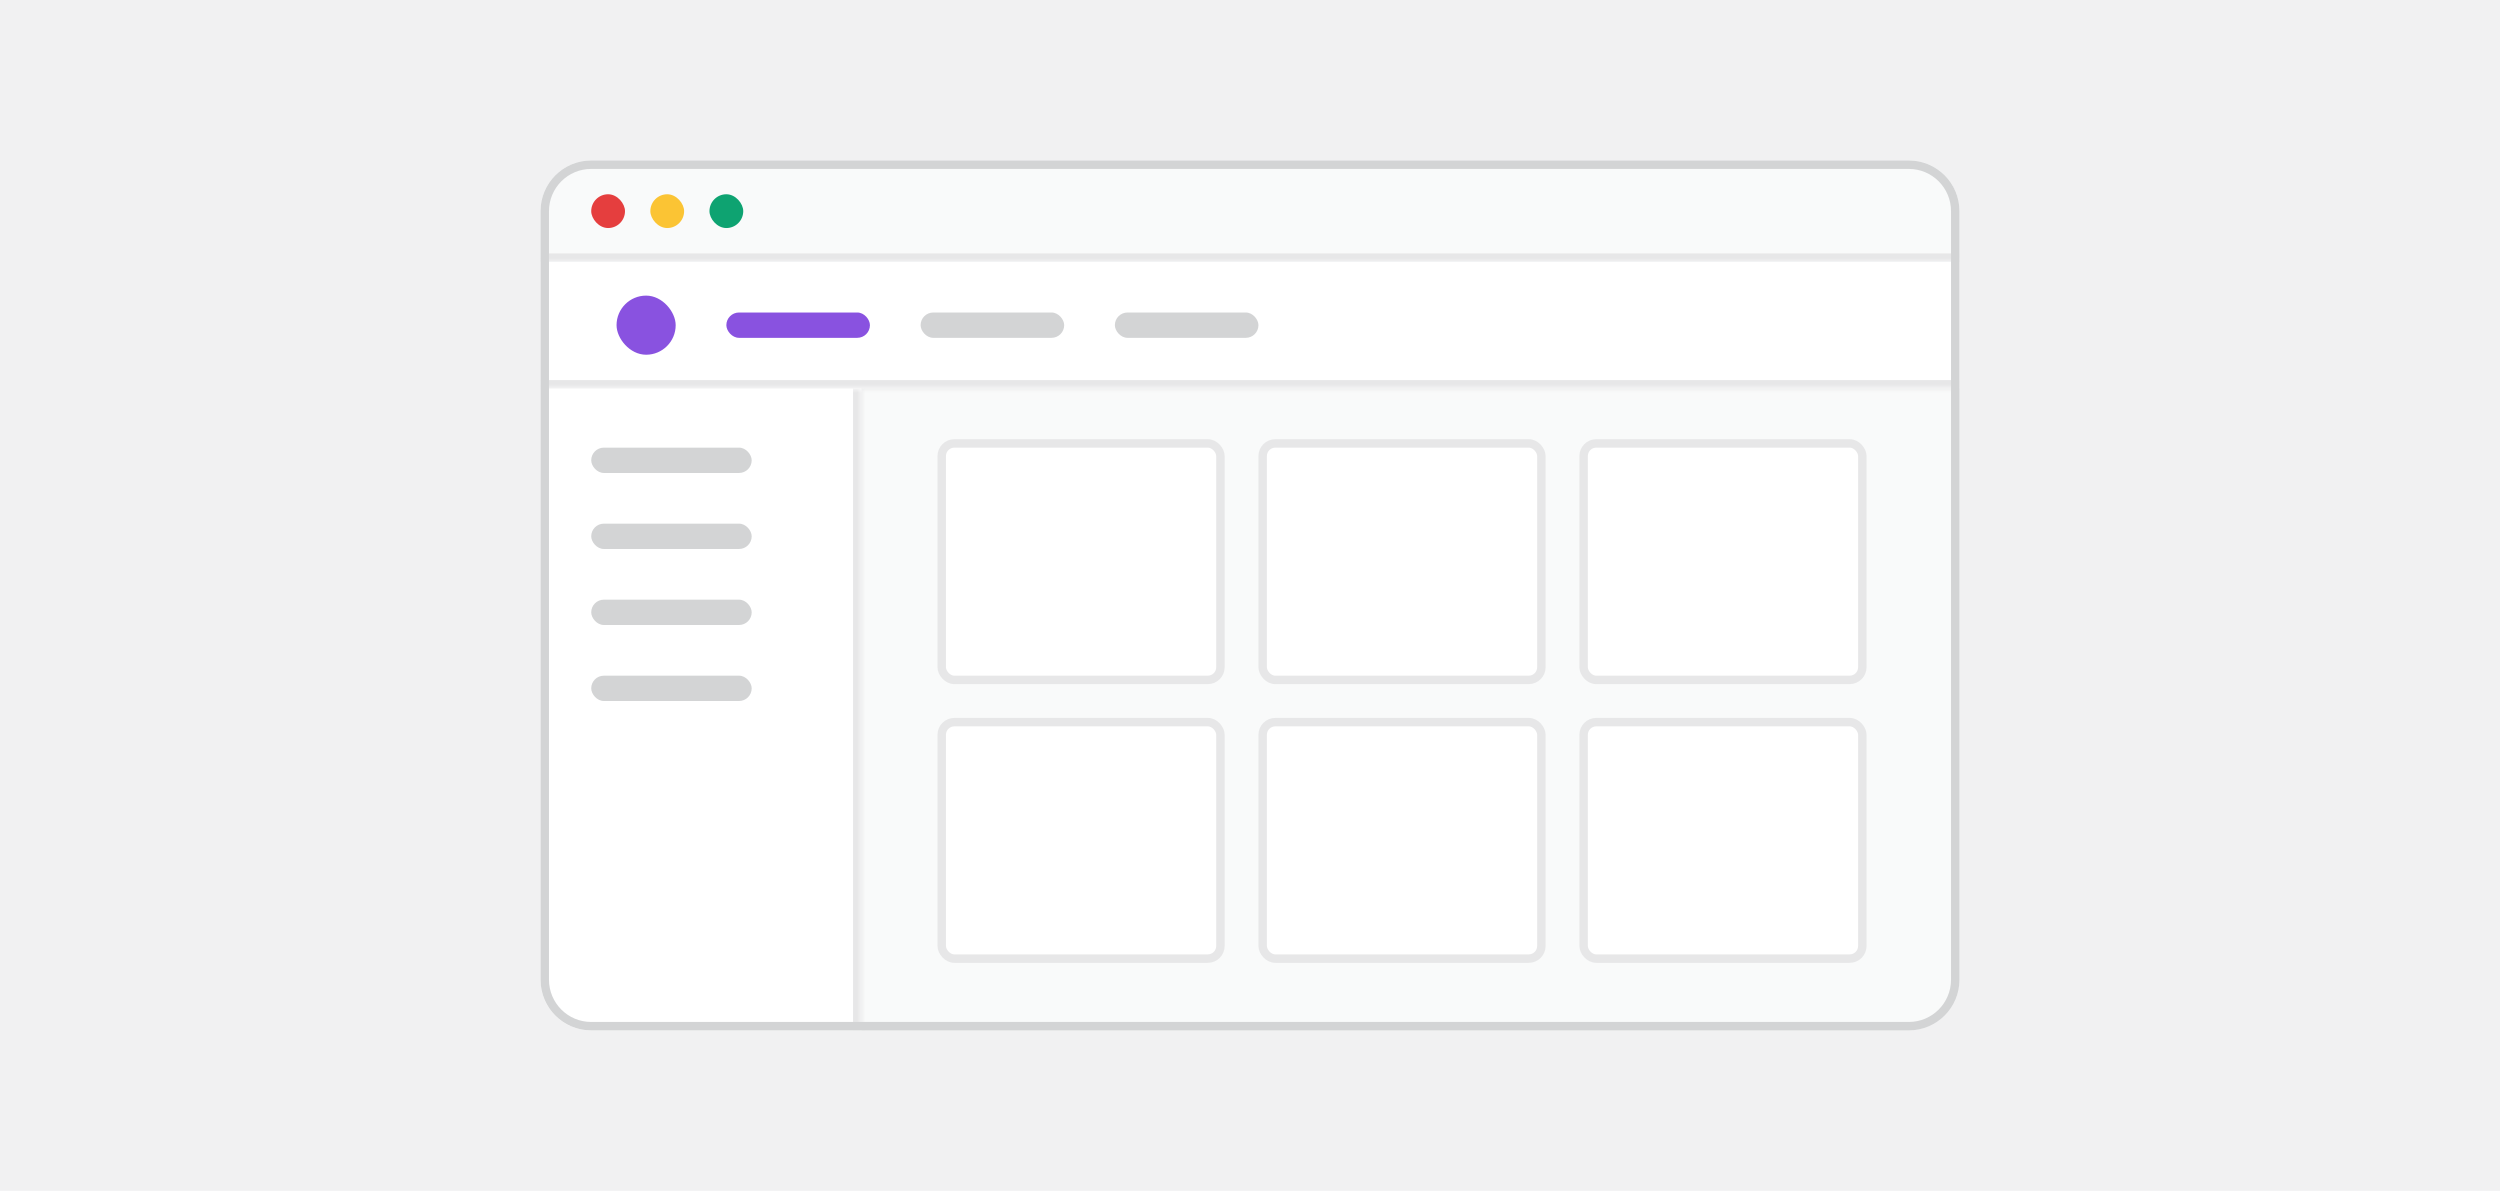 <svg width="296" height="141" viewBox="0 0 296 141" fill="none" xmlns="http://www.w3.org/2000/svg">
<rect width="296" height="141" fill="#F1F1F2"/>
<g clip-path="url(#clip0_99_8429)">
<path d="M64 25C64 21.686 66.686 19 70 19H226C229.314 19 232 21.686 232 25V116C232 119.314 229.314 122 226 122H70C66.686 122 64 119.314 64 116V25Z" fill="#F9FAFA"/>
<mask id="path-3-inside-1_99_8429" fill="white">
<path d="M64 19H232V31H64V19Z"/>
</mask>
<path d="M64 19H232V31H64V19Z" fill="#F9FAFA"/>
<path d="M232 30H64V32H232V30Z" fill="#E7E7E8" mask="url(#path-3-inside-1_99_8429)"/>
<rect x="70" y="23" width="4" height="4" rx="2" fill="#E53E3E"/>
<rect x="77" y="23" width="4" height="4" rx="2" fill="#FBC434"/>
<rect x="84" y="23" width="4" height="4" rx="2" fill="#0EA371"/>
<mask id="path-8-inside-2_99_8429" fill="white">
<path d="M64 31H232V46H64V31Z"/>
</mask>
<path d="M64 31H232V46H64V31Z" fill="white"/>
<path d="M232 45H64V47H232V45Z" fill="#E7E7E8" mask="url(#path-8-inside-2_99_8429)"/>
<rect x="73" y="35" width="7" height="7" rx="3.5" fill="#8952E0"/>
<rect x="86" y="37" width="17" height="3" rx="1.5" fill="#8952E0"/>
<rect x="109" y="37" width="17" height="3" rx="1.5" fill="#D3D4D5"/>
<rect x="132" y="37" width="17" height="3" rx="1.5" fill="#D3D4D5"/>
<mask id="path-14-inside-3_99_8429" fill="white">
<path d="M64 46H102V142H64V46Z"/>
</mask>
<path d="M64 46H102V142H64V46Z" fill="white"/>
<path d="M101 46V142H103V46H101Z" fill="#E7E7E8" mask="url(#path-14-inside-3_99_8429)"/>
<rect x="70" y="53" width="19" height="3" rx="1.5" fill="#D3D4D5"/>
<rect x="70" y="62" width="19" height="3" rx="1.5" fill="#D3D4D5"/>
<rect x="70" y="71" width="19" height="3" rx="1.5" fill="#D3D4D5"/>
<rect x="70" y="80" width="19" height="3" rx="1.5" fill="#D3D4D5"/>
<rect x="111.5" y="52.5" width="33" height="28" rx="1.5" fill="white" stroke="#E7E7E8"/>
<rect x="149.5" y="52.5" width="33" height="28" rx="1.5" fill="white" stroke="#E7E7E8"/>
<rect x="187.5" y="52.5" width="33" height="28" rx="1.5" fill="white" stroke="#E7E7E8"/>
<rect x="111.5" y="85.5" width="33" height="28" rx="1.5" fill="white" stroke="#E7E7E8"/>
<rect x="149.5" y="85.5" width="33" height="28" rx="1.5" fill="white" stroke="#E7E7E8"/>
<rect x="187.5" y="85.5" width="33" height="28" rx="1.5" fill="white" stroke="#E7E7E8"/>
</g>
<path d="M64.5 25C64.5 21.962 66.962 19.5 70 19.5H226C229.038 19.5 231.5 21.962 231.5 25V116C231.5 119.038 229.038 121.5 226 121.5H70C66.962 121.5 64.5 119.038 64.5 116V25Z" stroke="#D3D4D5"/>
<defs>
<clipPath id="clip0_99_8429">
<path d="M64 25C64 21.686 66.686 19 70 19H226C229.314 19 232 21.686 232 25V116C232 119.314 229.314 122 226 122H70C66.686 122 64 119.314 64 116V25Z" fill="white"/>
</clipPath>
</defs>
</svg>
